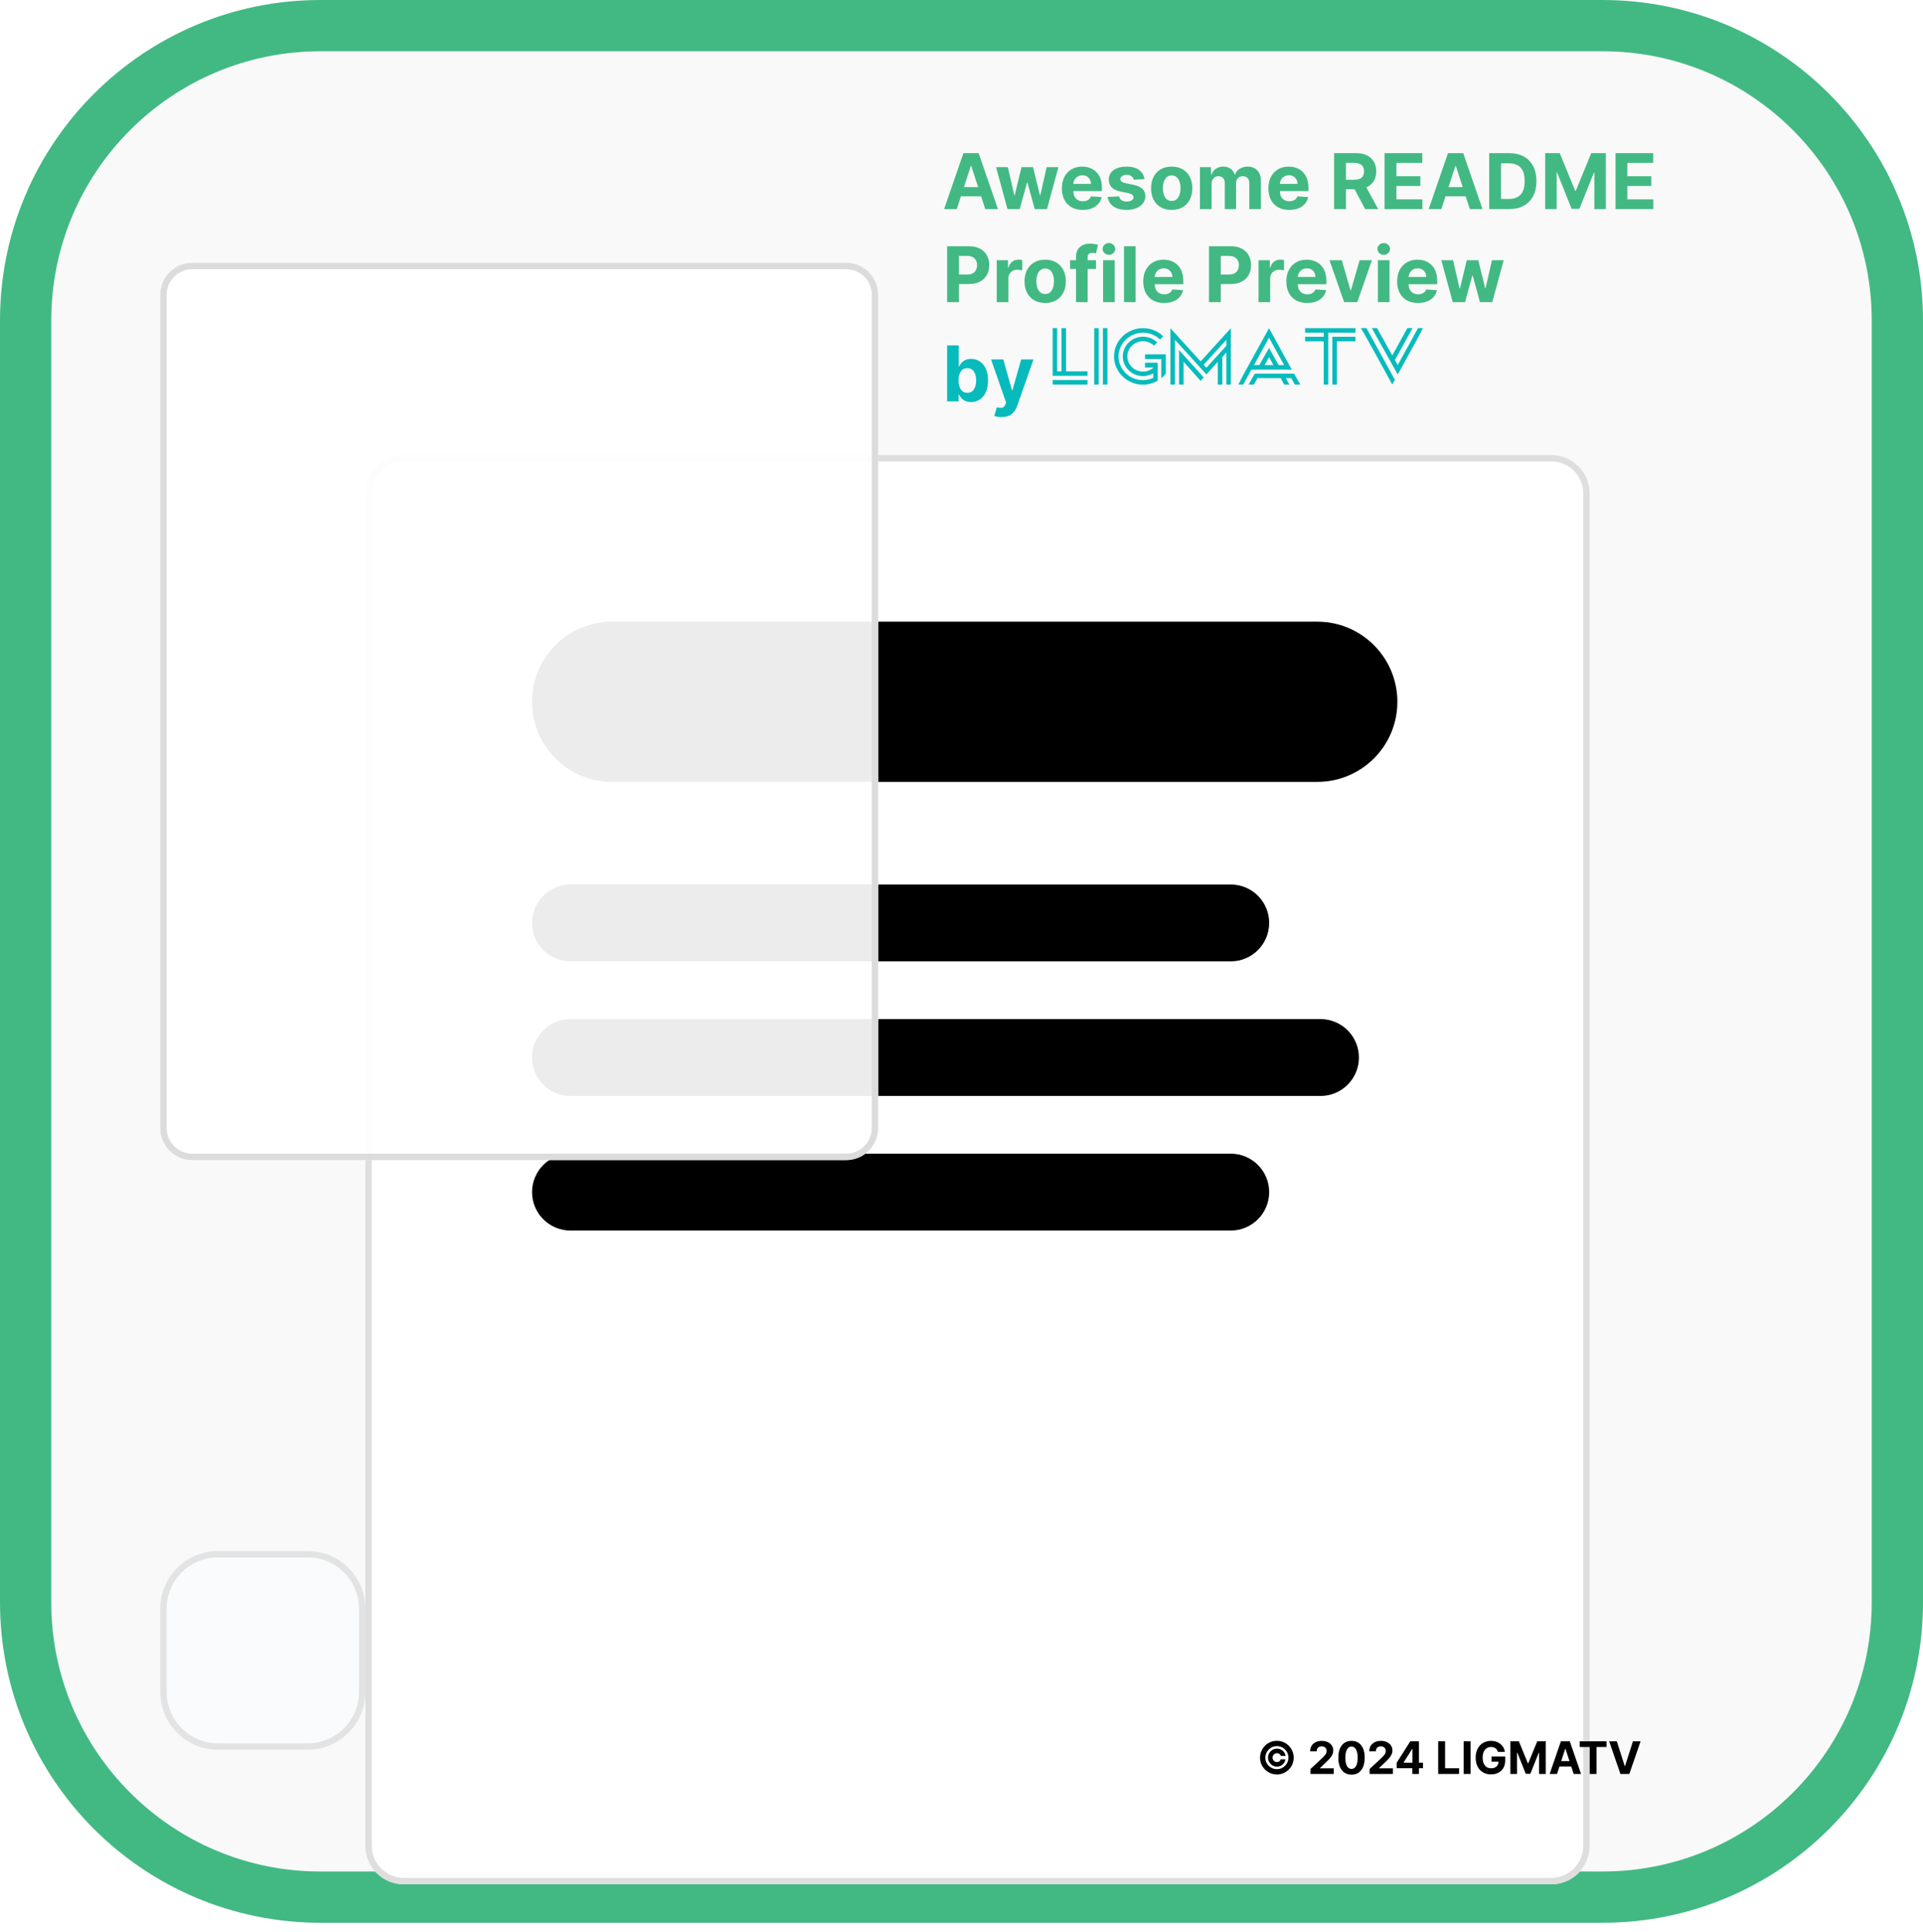 <?xml version="1.0" encoding="utf-8"?>
<svg width="300px" height="301.5px" viewBox="0 0 300 301.5" version="1.1" xmlns:xlink="http://www.w3.org/1999/xlink" xmlns="http://www.w3.org/2000/svg">
  <defs>
    <filter filterUnits="userSpaceOnUse" color-interpolation-filters="sRGB" id="filter_1">
      <feFlood flood-opacity="0" result="BackgroundImageFix" />
      <feColorMatrix in="SourceAlpha" type="matrix" values="0 0 0 0 0 0 0 0 0 0 0 0 0 0 0 0 0 0 128 0" />
      <feOffset dx="0" dy="2" />
      <feGaussianBlur stdDeviation="2.5" />
      <feColorMatrix type="matrix" values="0 0 0 0 0.392 0 0 0 0 0.392 0 0 0 0 0.392 0 0 0 0.2 0" />
      <feBlend mode="normal" in2="BackgroundImageFix" result="effect0_dropShadow" />
      <feBlend mode="normal" in="SourceGraphic" in2="effect0_dropShadow" result="shape" />
    </filter>
    <filter filterUnits="userSpaceOnUse" color-interpolation-filters="sRGB" id="filter_2">
      <feFlood flood-opacity="0" result="BackgroundImageFix" />
      <feColorMatrix in="SourceAlpha" type="matrix" values="0 0 0 0 0 0 0 0 0 0 0 0 0 0 0 0 0 0 128 0" />
      <feOffset dx="0" dy="2" />
      <feGaussianBlur stdDeviation="2" />
      <feColorMatrix type="matrix" values="0 0 0 0 0.392 0 0 0 0 0.392 0 0 0 0 0.392 0 0 0 0.212 0" />
      <feBlend mode="normal" in2="BackgroundImageFix" result="effect0_dropShadow" />
      <feBlend mode="normal" in="SourceGraphic" in2="effect0_dropShadow" result="shape" />
    </filter>
    <path d="M250 0C277.618 0 300 22.382 300 50L300 250C300 277.618 277.618 300 250 300L50 300C22.382 300 0 277.618 0 250L0 50C0 22.382 22.382 0 50 0L250 0Z" id="path_1" />
    <path d="M217 30C220.314 30 223 32.686 223 36L223 247C223 250.314 220.314 253 217 253L38 253C34.686 253 32 250.314 32 247L32 36C32 32.686 34.686 30 38 30L217 30Z" id="path_2" />
    <path d="M107 0C109.762 0 112 2.238 112 5L112 135C112 137.762 109.762 140 107 140L5 140C2.238 140 0 137.762 0 135L0 5C0 2.238 2.238 0 5 0L107 0Z" id="path_3" />
    <path d="M23 203C27.971 203 32 207.029 32 212L32 225C32 229.971 27.971 234 23 234L9 234C4.029 234 0 229.971 0 225L0 212C0 207.029 4.029 203 9 203L23 203Z" id="path_4" />
    <clipPath id="clip_1">
      <use xlink:href="#path_1" />
    </clipPath>
    <clipPath id="clip_2">
      <use xlink:href="#path_2" />
    </clipPath>
    <clipPath id="clip_3">
      <use xlink:href="#path_3" />
    </clipPath>
    <clipPath id="clip_4">
      <use xlink:href="#path_4" />
    </clipPath>
  </defs>
  <g id="img">
    <g id="Rectangle">
      <use stroke="none" fill="#F9F9F9" xlink:href="#path_1" />
      <g clip-path="url(#clip_1)">
        <use xlink:href="#path_1" fill="none" stroke="#42B983" stroke-width="16" />
      </g>
    </g>
    <g id="elements" transform="translate(25 39)">
      <g id="Rectangle" filter="url(#filter_1)">
        <use stroke="none" fill="#FFFFFF" xlink:href="#path_2" />
        <g clip-path="url(#clip_2)">
          <use xlink:href="#path_2" fill="none" stroke="#DEDEDE" stroke-width="2" />
        </g>
      </g>
      <path d="M180.5 58C187.404 58 193 63.596 193 70.5L193 70.5C193 77.404 187.404 83 180.5 83L70.5 83C63.596 83 58 77.404 58 70.5L58 70.5C58 63.596 63.596 58 70.5 58L180.5 58Z" id="Rectangle-3" fill="#000000" stroke="none" />
      <path d="M167 99C170.314 99 173 101.686 173 105L173 105C173 108.314 170.314 111 167 111L64 111C60.686 111 58 108.314 58 105L58 105C58 101.686 60.686 99 64 99L167 99Z" id="Rectangle-3-Copy" fill="#000000" stroke="none" />
      <path d="M181 120C184.314 120 187 122.686 187 126L187 126C187 129.314 184.314 132 181 132L64 132C60.686 132 58 129.314 58 126L58 126C58 122.686 60.686 120 64 120L181 120Z" id="Rectangle-3-Copy-2" fill="#000000" stroke="none" />
      <path d="M167 141C170.314 141 173 143.686 173 147L173 147C173 150.314 170.314 153 167 153L64 153C60.686 153 58 150.314 58 147L58 147C58 143.686 60.686 141 64 141L167 141Z" id="Rectangle-3-Copy-3" fill="#000000" stroke="none" />
      <g id="Rectangle-2" filter="url(#filter_2)">
        <use stroke="none" fill="#FFFFFF" fill-opacity="0.922" xlink:href="#path_3" />
        <g clip-path="url(#clip_3)">
          <use xlink:href="#path_3" fill="none" stroke="#DCDCDC" stroke-width="2" />
        </g>
      </g>
      <g id="Rectangle-4">
        <use stroke="none" fill="#FAFBFC" xlink:href="#path_4" />
        <g clip-path="url(#clip_4)">
          <use xlink:href="#path_4" fill="none" stroke="#E3E3E3" stroke-width="2" />
        </g>
      </g>
    </g>
    <g id="awesome-text" transform="translate(147 19)">
      <g id="Awesome-README-Profile-Preview">
        <g id="Awesome-README-" fill="#42B983" filter="url(#filter_2)">
          <path d="M2.263 11.625L0.286 11.625L3.298 2.898L5.676 2.898L8.685 11.625L6.707 11.625L6.06 9.635L2.911 9.635L2.263 11.625ZM3.379 8.195L5.595 8.195L4.521 4.892L4.453 4.892L3.379 8.195ZM10.172 11.625L8.391 5.08L10.227 5.08L11.242 9.477L11.301 9.477L12.358 5.08L14.161 5.08L15.234 9.452L15.29 9.452L16.287 5.08L18.119 5.08L16.342 11.625L14.421 11.625L13.296 7.509L13.214 7.509L12.089 11.625L10.172 11.625ZM21.903 11.753Q20.898 11.753 20.169 11.342Q19.44 10.93 19.048 10.174Q18.656 9.418 18.656 8.382Q18.656 7.372 19.048 6.609Q19.44 5.847 20.154 5.42Q20.868 4.994 21.831 4.994Q22.696 4.994 23.393 5.361Q24.09 5.727 24.499 6.467Q24.908 7.206 24.908 8.318L24.908 8.817L20.45 8.817L20.45 8.821Q20.45 9.554 20.851 9.976Q21.251 10.398 21.933 10.398Q22.389 10.398 22.722 10.206Q23.054 10.014 23.19 9.639L24.869 9.75Q24.678 10.662 23.898 11.207Q23.118 11.753 21.903 11.753ZM20.45 7.692L23.199 7.692Q23.195 7.108 22.824 6.729Q22.453 6.349 21.861 6.349Q21.256 6.349 20.868 6.741Q20.48 7.134 20.45 7.692ZM31.538 6.946L29.876 7.048Q29.808 6.733 29.531 6.507Q29.254 6.281 28.781 6.281Q28.359 6.281 28.067 6.458Q27.776 6.635 27.78 6.929Q27.776 7.163 27.965 7.325Q28.155 7.487 28.611 7.585L29.796 7.824Q31.683 8.212 31.688 9.597Q31.688 10.24 31.31 10.726Q30.933 11.212 30.277 11.482Q29.621 11.753 28.773 11.753Q27.473 11.753 26.702 11.21Q25.93 10.666 25.803 9.729L27.588 9.635Q27.673 10.036 27.982 10.24Q28.291 10.445 28.777 10.445Q29.254 10.445 29.546 10.257Q29.838 10.07 29.842 9.78Q29.829 9.294 29.003 9.128L27.869 8.902Q25.969 8.523 25.977 7.031Q25.973 6.085 26.734 5.54Q27.494 4.994 28.751 4.994Q29.991 4.994 30.705 5.518Q31.419 6.043 31.538 6.946ZM35.791 11.753Q34.798 11.753 34.076 11.329Q33.354 10.905 32.962 10.144Q32.57 9.384 32.57 8.378Q32.57 7.364 32.962 6.603Q33.354 5.842 34.076 5.418Q34.798 4.994 35.791 4.994Q36.784 4.994 37.506 5.418Q38.229 5.842 38.621 6.603Q39.013 7.364 39.013 8.378Q39.013 9.384 38.621 10.144Q38.229 10.905 37.506 11.329Q36.784 11.753 35.791 11.753ZM35.8 10.347Q36.473 10.347 36.82 9.784Q37.168 9.222 37.168 8.365Q37.168 7.509 36.82 6.944Q36.473 6.379 35.8 6.379Q35.114 6.379 34.764 6.944Q34.415 7.509 34.415 8.365Q34.415 9.222 34.764 9.784Q35.114 10.347 35.8 10.347ZM40.197 11.625L40.197 5.08L41.928 5.08L41.928 6.234L42.004 6.234Q42.209 5.655 42.688 5.325Q43.168 4.994 43.828 4.994Q44.501 4.994 44.974 5.329Q45.447 5.663 45.605 6.234L45.673 6.234Q45.874 5.672 46.4 5.333Q46.926 4.994 47.646 4.994Q48.562 4.994 49.136 5.576Q49.709 6.158 49.709 7.223L49.709 11.625L47.898 11.625L47.898 7.581Q47.898 7.036 47.608 6.763Q47.318 6.49 46.883 6.49Q46.389 6.49 46.112 6.805Q45.835 7.121 45.835 7.628L45.835 11.625L44.075 11.625L44.075 7.543Q44.075 7.061 43.8 6.776Q43.526 6.49 43.078 6.49Q42.626 6.49 42.32 6.82Q42.013 7.151 42.013 7.696L42.013 11.625L40.197 11.625ZM54.124 11.753Q53.118 11.753 52.389 11.342Q51.66 10.93 51.269 10.174Q50.876 9.418 50.876 8.382Q50.876 7.372 51.269 6.609Q51.66 5.847 52.374 5.42Q53.088 4.994 54.051 4.994Q54.916 4.994 55.613 5.361Q56.31 5.727 56.719 6.467Q57.128 7.206 57.128 8.318L57.128 8.817L52.67 8.817L52.67 8.821Q52.67 9.554 53.071 9.976Q53.472 10.398 54.153 10.398Q54.609 10.398 54.942 10.206Q55.274 10.014 55.41 9.639L57.09 9.75Q56.898 10.662 56.118 11.207Q55.338 11.753 54.124 11.753ZM52.67 7.692L55.419 7.692Q55.415 7.108 55.044 6.729Q54.673 6.349 54.081 6.349Q53.476 6.349 53.088 6.741Q52.7 7.134 52.67 7.692ZM61.129 11.625L61.129 2.898L64.572 2.898Q66.06 2.898 66.88 3.673Q67.7 4.449 67.7 5.749Q67.7 6.643 67.302 7.278Q66.903 7.913 66.158 8.233L68.011 11.625L65.974 11.625L64.321 8.531L62.974 8.531L62.974 11.625L61.129 11.625ZM62.974 7.048L64.227 7.048Q65.8 7.048 65.8 5.749Q65.8 4.406 64.219 4.406L62.974 4.406L62.974 7.048ZM69.004 11.625L69.004 2.898L74.885 2.898L74.885 4.419L70.849 4.419L70.849 6.499L74.582 6.499L74.582 8.02L70.849 8.02L70.849 10.104L74.902 10.104L74.902 11.625L69.004 11.625ZM77.859 11.625L75.882 11.625L78.895 2.898L81.273 2.898L84.281 11.625L82.304 11.625L81.656 9.635L78.507 9.635L77.859 11.625ZM78.976 8.195L81.192 8.195L80.118 4.892L80.05 4.892L78.976 8.195ZM88.423 11.625L85.329 11.625L85.329 2.898L88.449 2.898Q89.766 2.898 90.718 3.42Q91.671 3.942 92.182 4.918Q92.693 5.893 92.693 7.253Q92.693 8.616 92.18 9.597Q91.666 10.577 90.71 11.101Q89.753 11.625 88.423 11.625ZM87.175 10.044L88.347 10.044Q89.578 10.044 90.215 9.379Q90.852 8.714 90.852 7.253Q90.852 5.8 90.215 5.139Q89.578 4.479 88.351 4.479L87.175 4.479L87.175 10.044ZM94.057 2.898L96.332 2.898L98.736 8.761L98.838 8.761L101.241 2.898L103.517 2.898L103.517 11.625L101.727 11.625L101.727 5.945L101.655 5.945L99.396 11.582L98.178 11.582L95.919 5.923L95.847 5.923L95.847 11.625L94.057 11.625L94.057 2.898ZM105.034 11.625L105.034 2.898L110.915 2.898L110.915 4.419L106.879 4.419L106.879 6.499L110.612 6.499L110.612 8.02L106.879 8.02L106.879 10.104L110.932 10.104L110.932 11.625L105.034 11.625Z" />
        </g>
        <g transform="translate(0, 14.523)" id="Profile-Preview" fill="#42B983" filter="url(#filter_2)">
          <path d="M0.759 11.625L0.759 2.898L4.202 2.898Q5.195 2.898 5.893 3.275Q6.592 3.652 6.961 4.319Q7.33 4.986 7.33 5.855Q7.33 6.724 6.955 7.387Q6.58 8.05 5.87 8.423Q5.161 8.795 4.155 8.795L2.604 8.795L2.604 11.625L0.759 11.625ZM2.604 7.317L3.857 7.317Q4.649 7.317 5.039 6.91Q5.429 6.503 5.429 5.855Q5.429 5.203 5.039 4.805Q4.649 4.406 3.848 4.406L2.604 4.406L2.604 7.317ZM8.497 11.625L8.497 5.08L10.257 5.08L10.257 6.222L10.325 6.222Q10.504 5.612 10.926 5.299Q11.348 4.986 11.898 4.986Q12.2 4.986 12.469 5.05L12.469 6.661Q12.341 6.618 12.115 6.59Q11.889 6.562 11.702 6.562Q11.101 6.562 10.707 6.94Q10.312 7.317 10.312 7.922L10.312 11.625L8.497 11.625ZM16.053 11.753Q15.06 11.753 14.337 11.329Q13.615 10.905 13.223 10.144Q12.831 9.384 12.831 8.378Q12.831 7.364 13.223 6.603Q13.615 5.842 14.337 5.418Q15.06 4.994 16.053 4.994Q17.046 4.994 17.768 5.418Q18.49 5.842 18.882 6.603Q19.274 7.364 19.274 8.378Q19.274 9.384 18.882 10.144Q18.49 10.905 17.768 11.329Q17.046 11.753 16.053 11.753ZM16.061 10.347Q16.734 10.347 17.082 9.784Q17.429 9.222 17.429 8.365Q17.429 7.509 17.082 6.944Q16.734 6.379 16.061 6.379Q15.375 6.379 15.026 6.944Q14.676 7.509 14.676 8.365Q14.676 9.222 15.026 9.784Q15.375 10.347 16.061 10.347ZM23.979 5.08L23.979 6.443L22.679 6.443L22.679 11.625L20.864 11.625L20.864 6.443L19.939 6.443L19.939 5.08L20.864 5.08L20.864 4.607Q20.864 3.537 21.475 3.013Q22.087 2.489 23.011 2.489Q23.429 2.489 23.776 2.553Q24.124 2.616 24.294 2.668L23.974 4.031Q23.868 3.997 23.71 3.967Q23.553 3.938 23.391 3.938Q22.99 3.938 22.834 4.123Q22.679 4.308 22.679 4.641L22.679 5.08L23.979 5.08ZM25.087 11.625L25.087 5.08L26.902 5.08L26.902 11.625L25.087 11.625ZM25.999 4.236Q25.598 4.236 25.308 3.965Q25.018 3.695 25.018 3.315Q25.018 2.936 25.308 2.668Q25.598 2.399 25.999 2.399Q26.403 2.399 26.693 2.668Q26.983 2.936 26.983 3.315Q26.983 3.695 26.693 3.965Q26.403 4.236 25.999 4.236ZM30.166 2.898L30.166 11.625L28.351 11.625L28.351 2.898L30.166 2.898ZM34.598 11.753Q33.592 11.753 32.864 11.342Q32.135 10.93 31.743 10.174Q31.351 9.418 31.351 8.382Q31.351 7.372 31.743 6.609Q32.135 5.847 32.849 5.42Q33.562 4.994 34.526 4.994Q35.391 4.994 36.087 5.361Q36.784 5.727 37.193 6.467Q37.602 7.206 37.602 8.318L37.602 8.817L33.145 8.817L33.145 8.821Q33.145 9.554 33.545 9.976Q33.946 10.398 34.628 10.398Q35.084 10.398 35.416 10.206Q35.749 10.014 35.885 9.639L37.564 9.75Q37.372 10.662 36.592 11.207Q35.812 11.753 34.598 11.753ZM33.145 7.692L35.894 7.692Q35.889 7.108 35.519 6.729Q35.148 6.349 34.555 6.349Q33.95 6.349 33.562 6.741Q33.175 7.134 33.145 7.692ZM41.604 11.625L41.604 2.898L45.047 2.898Q46.04 2.898 46.739 3.275Q47.438 3.652 47.806 4.319Q48.175 4.986 48.175 5.855Q48.175 6.724 47.8 7.387Q47.425 8.05 46.715 8.423Q46.006 8.795 45 8.795L43.449 8.795L43.449 11.625L41.604 11.625ZM43.449 7.317L44.702 7.317Q45.494 7.317 45.884 6.91Q46.274 6.503 46.274 5.855Q46.274 5.203 45.884 4.805Q45.494 4.406 44.693 4.406L43.449 4.406L43.449 7.317ZM49.342 11.625L49.342 5.08L51.102 5.08L51.102 6.222L51.17 6.222Q51.349 5.612 51.771 5.299Q52.193 4.986 52.743 4.986Q53.045 4.986 53.314 5.05L53.314 6.661Q53.186 6.618 52.96 6.59Q52.734 6.562 52.547 6.562Q51.946 6.562 51.552 6.94Q51.158 7.317 51.158 7.922L51.158 11.625L49.342 11.625ZM56.923 11.753Q55.918 11.753 55.189 11.342Q54.46 10.93 54.068 10.174Q53.676 9.418 53.676 8.382Q53.676 7.372 54.068 6.609Q54.46 5.847 55.174 5.42Q55.888 4.994 56.851 4.994Q57.716 4.994 58.413 5.361Q59.109 5.727 59.519 6.467Q59.928 7.206 59.928 8.318L59.928 8.817L55.47 8.817L55.47 8.821Q55.47 9.554 55.871 9.976Q56.271 10.398 56.953 10.398Q57.409 10.398 57.742 10.206Q58.074 10.014 58.21 9.639L59.889 9.75Q59.697 10.662 58.918 11.207Q58.138 11.753 56.923 11.753ZM55.47 7.692L58.219 7.692Q58.215 7.108 57.844 6.729Q57.473 6.349 56.881 6.349Q56.276 6.349 55.888 6.741Q55.5 7.134 55.47 7.692ZM67.031 5.08L64.743 11.625L62.697 11.625L60.409 5.08L62.327 5.08L63.686 9.763L63.754 9.763L65.109 5.08L67.031 5.08ZM67.96 11.625L67.96 5.08L69.776 5.08L69.776 11.625L67.96 11.625ZM68.872 4.236Q68.472 4.236 68.182 3.965Q67.892 3.695 67.892 3.315Q67.892 2.936 68.182 2.668Q68.472 2.399 68.872 2.399Q69.277 2.399 69.567 2.668Q69.856 2.936 69.856 3.315Q69.856 3.695 69.567 3.965Q69.277 4.236 68.872 4.236ZM74.207 11.753Q73.202 11.753 72.473 11.342Q71.744 10.93 71.352 10.174Q70.96 9.418 70.96 8.382Q70.96 7.372 71.352 6.609Q71.744 5.847 72.458 5.42Q73.172 4.994 74.135 4.994Q75 4.994 75.697 5.361Q76.394 5.727 76.803 6.467Q77.212 7.206 77.212 8.318L77.212 8.817L72.754 8.817L72.754 8.821Q72.754 9.554 73.155 9.976Q73.555 10.398 74.237 10.398Q74.693 10.398 75.026 10.206Q75.358 10.014 75.494 9.639L77.173 9.75Q76.981 10.662 76.202 11.207Q75.422 11.753 74.207 11.753ZM72.754 7.692L75.503 7.692Q75.499 7.108 75.128 6.729Q74.757 6.349 74.165 6.349Q73.56 6.349 73.172 6.741Q72.784 7.134 72.754 7.692ZM79.636 11.625L77.855 5.08L79.692 5.08L80.706 9.477L80.766 9.477L81.822 5.08L83.625 5.08L84.699 9.452L84.754 9.452L85.751 5.08L87.584 5.08L85.807 11.625L83.885 11.625L82.76 7.509L82.679 7.509L81.554 11.625L79.636 11.625Z" />
        </g>
      </g>
      <g id="by-LIGMATV" transform="translate(0 30)">
        <g id="by--LIGMATV" fill="#07BBBC" filter="url(#filter_2)">
          <path d="M0.759 11.625L0.759 2.898L2.574 2.898L2.574 6.179L2.629 6.179Q2.753 5.911 2.979 5.638Q3.205 5.365 3.575 5.18Q3.946 4.994 4.491 4.994Q5.212 4.994 5.812 5.367Q6.413 5.74 6.778 6.488Q7.142 7.236 7.142 8.361Q7.142 9.456 6.788 10.208Q6.435 10.96 5.834 11.346Q5.233 11.732 4.487 11.732Q3.959 11.732 3.59 11.557Q3.222 11.382 2.989 11.116Q2.757 10.849 2.629 10.577L2.548 10.577L2.548 11.625L0.759 11.625ZM2.536 8.352Q2.536 9.226 2.896 9.756Q3.256 10.287 3.912 10.287Q4.581 10.287 4.935 9.748Q5.288 9.209 5.288 8.352Q5.288 7.5 4.937 6.969Q4.585 6.439 3.912 6.439Q3.251 6.439 2.893 6.957Q2.536 7.474 2.536 8.352ZM9.251 14.079Q8.906 14.079 8.606 14.026Q8.305 13.973 8.109 13.892L8.518 12.537Q9 12.682 9.337 12.616Q9.673 12.55 9.852 12.089L9.959 11.812L7.611 5.08L9.52 5.08L10.875 9.886L10.943 9.886L12.311 5.08L14.233 5.08L11.689 12.332Q11.412 13.125 10.839 13.602Q10.266 14.079 9.251 14.079Z" />
        </g>
        <g transform="translate(17.22, 0)" id="by--LIGMATV" fill="#07BBBC" filter="url(#filter_2)">
          <path d="M2.088 6.936L5.436 6.936L5.436 7.644L0 7.644L0 0.204L0.708 0.204L0.708 6.936L1.38 6.936L1.38 0.204L2.088 0.204L2.088 6.936ZM0 9L0 8.292L5.436 8.292L5.436 9L0 9ZM7.188 9L6.48 9L6.48 0.204L7.188 0.204L7.188 9ZM8.544 9L7.836 9L7.836 0.204L8.544 0.204L8.544 9ZM17.652 4.284L17.652 4.884L17.652 5.028L17.652 7.308L17.616 7.308L17.628 7.32L17.652 7.308Q17.34 7.704 16.944 8.016L16.944 7.308L16.944 7.056L16.944 5.028L14.412 5.028L14.412 4.284L17.652 4.284ZM16.392 6.708L16.38 6.708L16.38 7.56L16.38 8.124L16.38 8.4Q15.876 8.688 15.3 8.85Q14.724 9.012 14.088 9.012C13.464 9.012 12.878 8.896 12.33 8.664Q11.508 8.316 10.896 7.716Q10.284 7.116 9.93 6.318Q9.576 5.52 9.576 4.608Q9.576 3.696 9.93 2.892Q10.284 2.088 10.896 1.494Q11.508 0.9 12.33 0.552Q13.152 0.204 14.088 0.204Q15.012 0.204 15.822 0.54Q16.632 0.875 17.244 1.464L16.752 1.968Q16.236 1.476 15.558 1.194Q14.88 0.912 14.088 0.912Q13.296 0.912 12.606 1.206Q11.916 1.499 11.4 2.002Q10.884 2.505 10.584 3.176Q10.284 3.847 10.284 4.614Q10.284 5.381 10.584 6.052Q10.884 6.723 11.4 7.226Q11.916 7.729 12.606 8.016Q13.296 8.304 14.088 8.304Q14.94 8.304 15.696 7.956L15.696 7.248Q15.348 7.452 14.94 7.566Q14.532 7.68 14.088 7.68Q13.44 7.68 12.87 7.44Q12.3 7.2 11.868 6.78Q11.436 6.36 11.19 5.802Q10.944 5.244 10.944 4.608Q10.944 3.972 11.19 3.414Q11.436 2.856 11.868 2.436Q12.3 2.016 12.87 1.776Q13.44 1.536 14.088 1.536Q14.736 1.536 15.306 1.77Q15.876 2.004 16.308 2.424L15.816 2.928Q15.48 2.616 15.036 2.43Q14.592 2.244 14.088 2.244Q13.584 2.244 13.14 2.43Q12.696 2.616 12.366 2.934Q12.036 3.252 11.844 3.684Q11.652 4.116 11.652 4.608Q11.652 5.1 11.844 5.526Q12.036 5.952 12.366 6.276Q12.696 6.6 13.14 6.786Q13.584 6.972 14.088 6.972Q14.556 6.972 14.964 6.816Q15.372 6.66 15.696 6.384L15.696 6.336L14.412 6.336L14.412 5.592L15.696 5.592L16.38 5.592L16.38 6.336L16.38 6.588L16.38 6.696L16.392 6.708ZM19.716 4.668L19.716 3.612L23.568 7.896L23.088 8.424L20.424 5.448L20.424 9L19.716 9L19.716 7.14L19.716 4.668ZM23.088 5.388L27.804 0.204L27.804 9L27.096 9L27.096 3.996L26.472 4.692L26.472 9L25.764 9L25.764 5.46L23.988 7.416L19.08 2.016L19.08 2.82L19.08 2.904L19.08 3.96L19.08 7.14L19.08 9L18.372 9L18.372 0.204L23.088 5.388ZM27.096 2.952L27.096 2.016L23.556 5.904L23.988 6.372L27.096 2.952ZM31.392 9L30.564 9L31.536 7.296L37.656 7.296L38.64 9L37.776 9L37.236 8.004L36.384 8.004L36.936 9L36.12 9L35.58 8.004L31.956 7.992L31.392 9ZM29.724 9L28.968 9L29.748 7.476L33.756 0.204L37.308 6.672L31.008 6.672L30.372 7.824L29.724 9ZM33.06 5.964L34.44 5.952L33.756 4.74L33.06 5.964ZM33.756 1.692L31.404 5.964L32.244 5.964L33.756 3.3L35.256 5.964L36.108 5.964L33.756 1.692ZM47.244 1.548L47.244 2.256L44.34 2.256L44.34 9L43.632 9L43.632 2.256L43.632 1.548L44.34 1.548L47.244 1.548ZM39.384 0.912L39.384 0.204L42.288 0.204L42.996 0.204L43.632 0.204L44.34 0.204L47.244 0.204L47.244 0.912L44.34 0.912L43.632 0.912L42.996 0.912L42.996 1.548L42.996 2.256L42.996 9L42.288 9L42.288 2.256L39.384 2.256L39.384 1.548L42.288 1.548L42.288 0.912L39.384 0.912ZM49.272 0.768L53.388 8.256L52.98 8.988L50.256 4.032L48.588 1.044L48.084 0.192L48.96 0.192L49.272 0.768ZM57 0.192L57.768 0.192L56.976 1.716L54.192 6.792L53.832 7.428L53.424 6.696L50.268 1.056L50.28 1.056L50.124 0.792L49.8 0.192L50.616 0.192L50.94 0.792L51.156 1.188L51.168 1.188L51.564 1.896L51.912 2.52L52.308 3.24L52.62 3.792L52.62 3.816L52.956 4.392L52.98 4.452L53.664 3.24L54.048 2.52L54.744 1.272L55.164 0.504L55.344 0.192L56.16 0.192L55.452 1.44L55.368 1.596L53.94 4.2L53.388 5.172L53.832 5.964L54.636 4.5L56.184 1.692L56.352 1.368L57 0.192Z" />
        </g>
      </g>
      <g id="©-2024-LIGMATV" transform="translate(49 251)">
        <g id="©-2024-LIGMATV">
          <path d="M3.202 6.861Q2.66 6.861 2.184 6.657Q1.708 6.453 1.346 6.091Q0.984 5.73 0.779 5.255Q0.574 4.78 0.577 4.236Q0.579 3.691 0.784 3.217Q0.989 2.742 1.35 2.38Q1.71 2.018 2.185 1.815Q2.66 1.611 3.202 1.611Q3.746 1.611 4.222 1.815Q4.698 2.018 5.057 2.38Q5.417 2.742 5.62 3.217Q5.824 3.691 5.827 4.236Q5.829 4.78 5.625 5.255Q5.422 5.73 5.061 6.091Q4.701 6.453 4.223 6.657Q3.746 6.861 3.202 6.861ZM3.202 6.033Q3.701 6.033 4.109 5.791Q4.517 5.548 4.759 5.141Q5.001 4.733 4.999 4.238Q4.999 3.739 4.757 3.331Q4.514 2.923 4.107 2.681Q3.699 2.439 3.202 2.439Q2.71 2.439 2.302 2.682Q1.894 2.926 1.651 3.333Q1.407 3.741 1.404 4.238Q1.402 4.73 1.644 5.138Q1.887 5.546 2.297 5.789Q2.707 6.033 3.202 6.033ZM1.82 4.236Q1.82 3.848 2.009 3.53Q2.197 3.212 2.516 3.023Q2.834 2.834 3.222 2.834Q3.562 2.834 3.848 2.983Q4.134 3.132 4.322 3.387Q4.509 3.642 4.547 3.965L3.808 3.965Q3.771 3.778 3.603 3.66Q3.435 3.542 3.222 3.542Q2.936 3.542 2.731 3.744Q2.526 3.945 2.526 4.233Q2.526 4.519 2.731 4.724Q2.936 4.929 3.222 4.929Q3.435 4.929 3.592 4.811Q3.749 4.693 3.788 4.507L4.527 4.507Q4.489 4.827 4.307 5.083Q4.124 5.339 3.843 5.489Q3.562 5.638 3.222 5.638Q2.834 5.638 2.516 5.449Q2.197 5.26 2.009 4.941Q1.82 4.621 1.82 4.236ZM8.439 6.781L8.439 6.006L10.251 4.328Q10.599 3.995 10.781 3.749Q10.962 3.502 10.962 3.199Q10.962 2.864 10.74 2.668Q10.517 2.473 10.182 2.473Q9.834 2.473 9.621 2.683Q9.409 2.893 9.411 3.259L8.39 3.259Q8.39 2.759 8.616 2.391Q8.842 2.023 9.248 1.822Q9.655 1.621 10.189 1.621Q10.736 1.621 11.143 1.813Q11.549 2.006 11.775 2.345Q12.001 2.685 12.001 3.127Q12.001 3.415 11.887 3.696Q11.773 3.977 11.486 4.319Q11.198 4.661 10.674 5.138L9.931 5.866L9.931 5.901L12.069 5.901L12.069 6.781L8.439 6.781ZM14.845 6.893Q14.204 6.891 13.743 6.577Q13.282 6.264 13.034 5.67Q12.787 5.076 12.789 4.241Q12.792 2.99 13.34 2.306Q13.888 1.621 14.845 1.621Q15.484 1.621 15.945 1.929Q16.406 2.237 16.655 2.823Q16.903 3.408 16.901 4.241Q16.898 5.499 16.352 6.196Q15.805 6.893 14.845 6.893ZM14.845 6.001Q15.283 6.001 15.544 5.561Q15.805 5.121 15.802 4.241Q15.802 3.373 15.541 2.938Q15.28 2.503 14.845 2.503Q14.41 2.503 14.149 2.938Q13.888 3.373 13.886 4.241Q13.883 5.121 14.145 5.561Q14.408 6.001 14.845 6.001ZM17.666 6.781L17.666 6.006L19.479 4.328Q19.827 3.995 20.008 3.749Q20.19 3.502 20.19 3.199Q20.19 2.864 19.967 2.668Q19.745 2.473 19.409 2.473Q19.061 2.473 18.849 2.683Q18.636 2.893 18.639 3.259L17.617 3.259Q17.617 2.759 17.843 2.391Q18.069 2.023 18.476 1.822Q18.882 1.621 19.416 1.621Q19.963 1.621 20.37 1.813Q20.776 2.006 21.003 2.345Q21.229 2.685 21.229 3.127Q21.229 3.415 21.114 3.696Q21 3.977 20.713 4.319Q20.426 4.661 19.901 5.138L19.158 5.866L19.158 5.901L21.296 5.901L21.296 6.781L17.666 6.781ZM21.89 5.886L21.89 5.039L24.015 1.69L25.363 1.69L25.363 5.024L25.994 5.024L25.994 5.886L25.363 5.886L25.363 6.781L24.334 6.781L24.334 5.886L21.89 5.886ZM24.353 5.024L24.353 2.864L24.314 2.864L22.974 4.984L22.974 5.024L24.353 5.024ZM28.365 6.781L28.365 1.69L29.442 1.69L29.442 5.894L31.624 5.894L31.624 6.781L28.365 6.781ZM33.414 1.69L33.414 6.781L32.338 6.781L32.338 1.69L33.414 1.69ZM37.677 3.336Q37.575 2.978 37.301 2.775Q37.026 2.573 36.611 2.573Q36.027 2.573 35.665 3.004Q35.303 3.435 35.303 4.231Q35.303 5.029 35.659 5.464Q36.014 5.899 36.621 5.899Q37.158 5.899 37.465 5.619Q37.772 5.339 37.782 4.867L36.688 4.867L36.688 4.057L38.818 4.057L38.818 4.698Q38.818 5.367 38.535 5.85Q38.251 6.334 37.755 6.592Q37.26 6.851 36.616 6.851Q35.9 6.851 35.358 6.534Q34.816 6.217 34.514 5.632Q34.212 5.046 34.212 4.241Q34.212 3.415 34.528 2.829Q34.843 2.242 35.383 1.931Q35.922 1.621 36.593 1.621Q37.17 1.621 37.637 1.839Q38.105 2.058 38.403 2.445Q38.701 2.831 38.771 3.336L37.677 3.336ZM39.626 1.69L40.953 1.69L42.355 5.111L42.415 5.111L43.817 1.69L45.145 1.69L45.145 6.781L44.1 6.781L44.1 3.468L44.058 3.468L42.741 6.756L42.03 6.756L40.712 3.455L40.67 3.455L40.67 6.781L39.626 6.781L39.626 1.69ZM46.907 6.781L45.754 6.781L47.511 1.69L48.898 1.69L50.653 6.781L49.5 6.781L49.122 5.62L47.285 5.62L46.907 6.781ZM47.558 4.78L48.851 4.78L48.224 2.854L48.185 2.854L47.558 4.78ZM50.444 2.578L50.444 1.69L54.625 1.69L54.625 2.578L53.067 2.578L53.067 6.781L52.003 6.781L52.003 2.578L50.444 2.578ZM56.236 1.69L57.467 5.558L57.514 5.558L58.747 1.69L59.94 1.69L58.185 6.781L56.798 6.781L55.041 1.69L56.236 1.69Z" />
        </g>
      </g>
    </g>
  </g>
</svg>